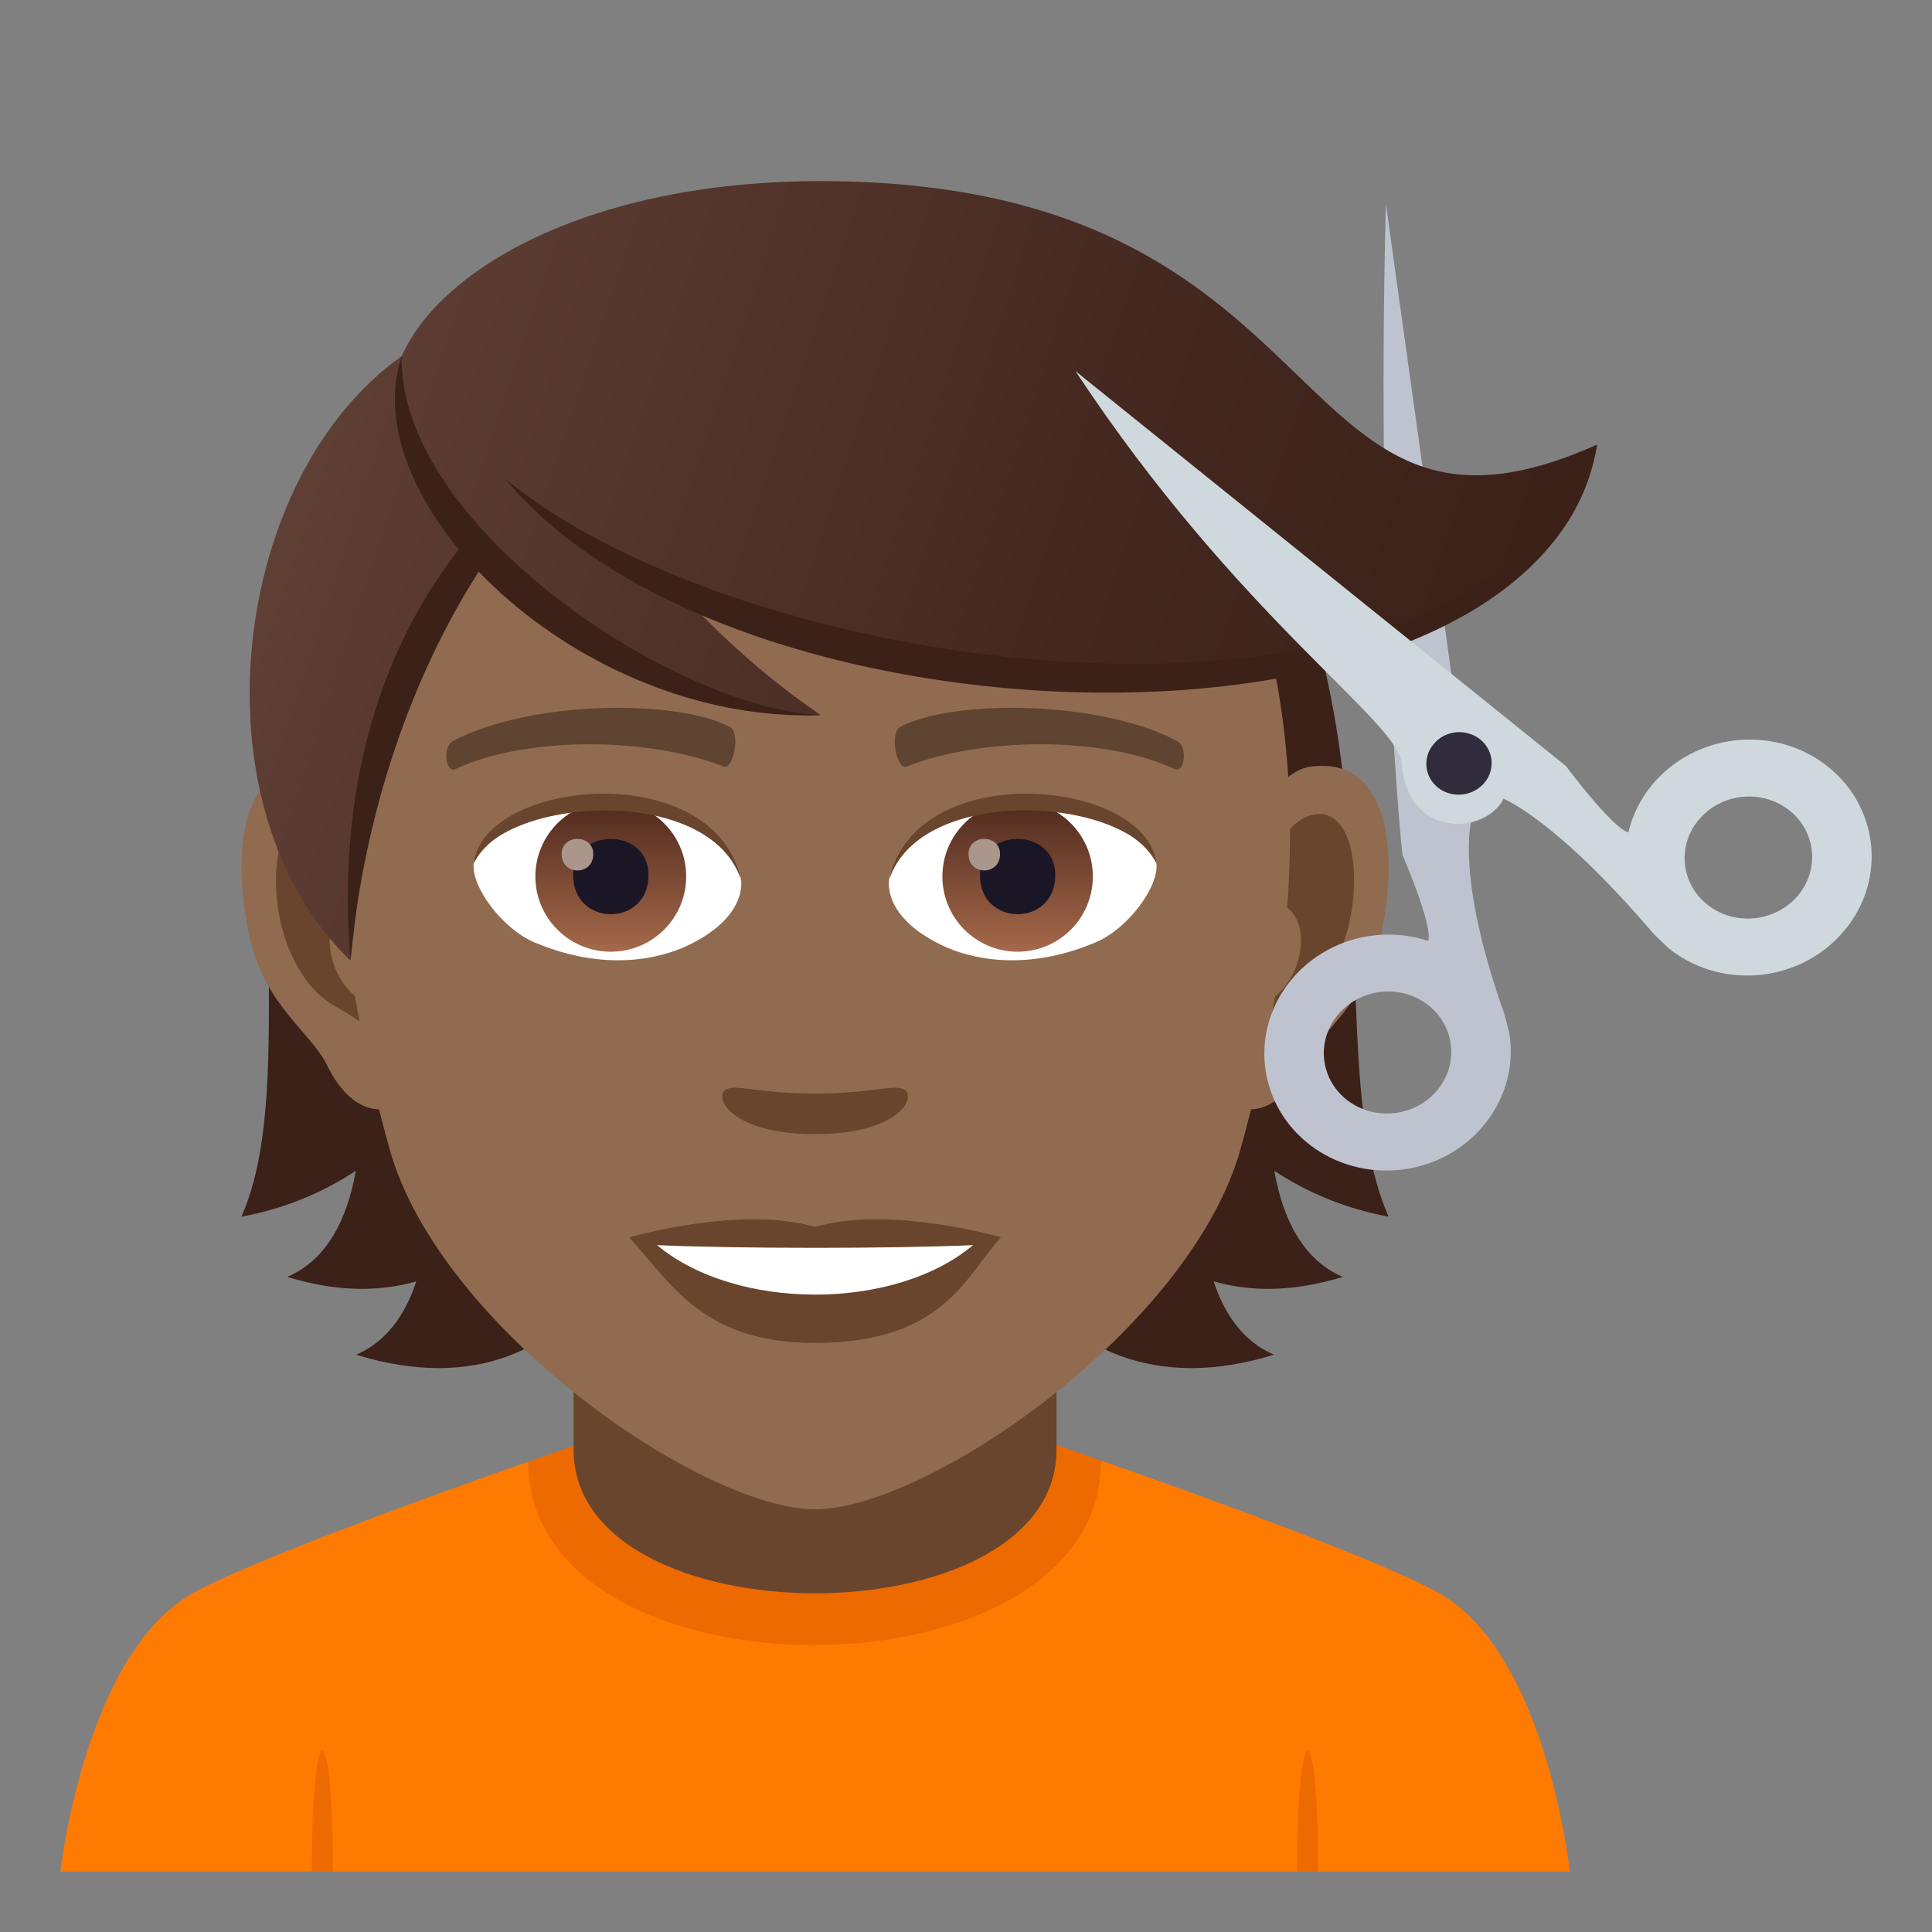 <?xml version="1.0" encoding="utf-8"?>
<!-- Generator: Adobe Illustrator 15.0.0, SVG Export Plug-In . SVG Version: 6.00 Build 0)  -->
<!DOCTYPE svg PUBLIC "-//W3C//DTD SVG 1.1//EN" "http://www.w3.org/Graphics/SVG/1.1/DTD/svg11.dtd">
<svg version="1.1" id="Layer_1" xmlns:x="http://ns.adobe.com/Extensibility/1.0/" xmlns:i="http://ns.adobe.com/AdobeIllustrator/10.0/" xmlns:graph="http://ns.adobe.com/Graphs/1.0/"
	 xmlns="http://www.w3.org/2000/svg" xmlns:xlink="http://www.w3.org/1999/xlink" xmlns:a="http://ns.adobe.com/AdobeSVGViewerExtensions/3.0/"
	 x="0px" y="0px" width="64px" height="64px" viewBox="0 0 64 64" enable-background="new 0 0 64 64" xml:space="preserve">
<rect x="0" y="0" width="64" height="64" fill="#808080" stroke="none"/>
<path fill="#FF7A00" d="M6.431,52.752c2.502-1.365,11.068-4.33,11.068-4.33l18.977-0.037c0,0,8.662,2.994,11.148,4.363
	C51.239,54.732,51.999,62,51.999,62h-50C1.999,62,2.806,54.729,6.431,52.752z"/>
<path fill="#ED6A00" d="M11.026,62h-0.695C10.331,56.668,11.026,56.668,11.026,62z"/>
<path fill="#ED6A00" d="M43.665,62h-0.693C42.972,56.668,43.665,56.668,43.665,62z"/>
<path fill="#ED6A00" d="M17.499,48.422c0,8.123,18.977,8.086,18.977-0.037l-1.707-0.602H19.31L17.499,48.422z"/>
<path fill="#69452D" d="M18.999,48.012c0,6.357,16,6.357,16,0c0-2.164,0-7.035,0-7.035h-16
	C18.999,40.977,18.999,45.848,18.999,48.012z"/>
<path fill="#3B2118" d="M42.212,38.784c1.082,0.714,2.33,1.247,3.787,1.521c-2.586-5.888,1.314-18.237-6.682-27.311
	c-11.27,0.337-12.828,36.722,2.883,31.883c-1-0.433-1.629-1.316-1.996-2.43c1.211,0.347,2.627,0.358,4.275-0.148
	C43.167,41.732,42.499,40.398,42.212,38.784z"/>
<path fill="#3B2118" d="M13.921,12.994c-7.996,9.073-3.334,21.423-5.922,27.311c1.457-0.273,2.707-0.807,3.789-1.521
	c-0.289,1.614-0.957,2.948-2.27,3.515c1.648,0.507,3.063,0.495,4.273,0.148c-0.367,1.113-0.992,1.997-1.992,2.43
	C27.509,49.716,25.192,13.331,13.921,12.994z"/>
<path id="Path_1801_" fill="#916B50" d="M43.442,25.391c-2.547,0.309-4.383,8.816-2.783,11.062c0.225,0.314,1.535,0.813,2.508-1.167
	c0.539-1.098,2.094-2.014,2.574-4.277C46.358,28.108,45.976,25.084,43.442,25.391z"/>
<path id="Path_1800_" fill="#916B50" d="M10.558,25.391c2.547,0.309,4.385,8.816,2.783,11.062c-0.225,0.314-1.537,0.813-2.508-1.167
	c-0.539-1.098-2.094-2.014-2.574-4.277C7.642,28.108,8.026,25.084,10.558,25.391z"/>
<path id="Path_1799_" fill="#69452D" d="M43.372,27.022c-0.664,0.208-1.389,1.22-1.781,2.896c2.322-0.498,1.742,3.362-0.275,3.435
	c0.018,0.389,0.045,0.788,0.092,1.208c0.973-1.409,1.959-0.844,2.938-2.94C45.226,29.73,45.017,26.507,43.372,27.022z"/>
<path id="Path_1798_" fill="#69452D" d="M12.409,29.914c-0.395-1.674-1.117-2.685-1.781-2.892c-1.645-0.516-1.855,2.708-0.975,4.599
	c0.979,2.097,1.967,1.531,2.939,2.94c0.049-0.421,0.074-0.821,0.092-1.21C10.687,33.257,10.116,29.445,12.409,29.914z"/>
<path fill="#916B50" d="M26.999,9.033c-11.029,0-16.342,8.966-15.678,20.493c0.137,2.317,0.783,5.661,1.58,8.524
	c1.654,5.953,10.381,11.948,14.098,11.948s12.443-5.995,14.1-11.948c0.797-2.863,1.441-6.207,1.578-8.524
	C43.341,17.999,38.03,9.033,26.999,9.033z"/>
<path id="Path_1797_" fill="#5E4431" d="M38.981,24.542c-2.521-1.333-7.35-1.399-9.146-0.47c-0.387,0.18-0.131,1.443,0.193,1.323
	c2.504-0.989,6.547-1.013,8.893,0.085C39.233,25.622,39.364,24.727,38.981,24.542z"/>
<path id="Path_1796_" fill="#5E4431" d="M15.019,24.542c2.521-1.333,7.346-1.399,9.146-0.47c0.383,0.18,0.131,1.443-0.193,1.323
	c-2.51-0.989-6.547-1.013-8.895,0.085C14.765,25.622,14.636,24.727,15.019,24.542z"/>
<path id="Path_1795_" fill="#69452D" d="M29.976,36.107c-0.314-0.22-1.053,0.118-2.977,0.118c-1.92,0-2.66-0.338-2.977-0.118
	c-0.375,0.265,0.225,1.462,2.977,1.462C29.753,37.569,30.354,36.372,29.976,36.107z"/>
<path id="Path_1794_" fill="#69452D" d="M26.999,40.645c-2.48-0.729-6.156,0.345-6.156,0.345c1.4,1.522,2.426,3.497,6.156,3.497
	c4.273,0,5.002-2.242,6.158-3.497C33.157,40.989,29.479,39.912,26.999,40.645z"/>
<path id="Path_1793_" fill="#FFFFFF" d="M21.767,41.247c2.602,2.178,7.852,2.192,10.467,0
	C29.462,41.365,24.558,41.367,21.767,41.247z"/>
<path id="Path_1792_" fill="#FFFFFF" d="M24.546,29.084c0.094,0.729-0.402,1.594-1.773,2.241c-0.873,0.411-2.684,0.896-5.066-0.106
	c-1.066-0.449-2.107-1.85-2.014-2.623C16.983,26.166,23.337,25.811,24.546,29.084z"/>
<linearGradient id="Oval_1_" gradientUnits="userSpaceOnUse" x1="-425.343" y1="477.466" x2="-425.343" y2="478.225" gradientTransform="matrix(6.57 0 0 -6.57 2814.78 3168.528)">
	<stop  offset="0" style="stop-color:#A6694A"/>
	<stop  offset="1" style="stop-color:#4F2A1E"/>
	<a:midPointStop  offset="0" style="stop-color:#A6694A"/>
	<a:midPointStop  offset="0.5" style="stop-color:#A6694A"/>
	<a:midPointStop  offset="1" style="stop-color:#4F2A1E"/>
</linearGradient>
<ellipse id="Oval_242_" fill="url(#Oval_1_)" cx="20.233" cy="29.035" rx="2.498" ry="2.492"/>
<path id="Path_1791_" fill="#1A1626" d="M18.987,28.99c0,1.725,2.496,1.725,2.496,0C21.483,27.39,18.987,27.39,18.987,28.99z"/>
<path id="Path_1790_" fill="#AB968C" d="M18.606,28.292c0,0.724,1.047,0.724,1.047,0C19.653,27.622,18.606,27.622,18.606,28.292z"/>
<path id="Path_1789_" fill="#69452D" d="M24.558,29.182c-1.014-3.253-7.924-2.773-8.865-0.586
	C16.04,25.795,23.694,25.057,24.558,29.182z"/>
<path id="Path_1788_" fill="#FFFFFF" d="M29.454,29.084c-0.096,0.729,0.4,1.594,1.773,2.241c0.871,0.411,2.684,0.896,5.064-0.106
	c1.07-0.449,2.109-1.85,2.016-2.623C37.019,26.166,30.661,25.811,29.454,29.084z"/>
<linearGradient id="Oval_2_" gradientUnits="userSpaceOnUse" x1="-425.991" y1="477.466" x2="-425.991" y2="478.225" gradientTransform="matrix(6.57 0 0 -6.57 2832.511 3168.528)">
	<stop  offset="0" style="stop-color:#A6694A"/>
	<stop  offset="1" style="stop-color:#4F2A1E"/>
	<a:midPointStop  offset="0" style="stop-color:#A6694A"/>
	<a:midPointStop  offset="0.5" style="stop-color:#A6694A"/>
	<a:midPointStop  offset="1" style="stop-color:#4F2A1E"/>
</linearGradient>
<circle id="Oval_241_" fill="url(#Oval_2_)" cx="33.71" cy="29.035" r="2.492"/>
<path id="Path_1787_" fill="#1A1626" d="M32.462,28.99c0,1.725,2.496,1.725,2.496,0C34.958,27.39,32.462,27.39,32.462,28.99z"/>
<path id="Path_1786_" fill="#AB968C" d="M32.083,28.292c0,0.724,1.045,0.724,1.045,0C33.128,27.622,32.083,27.622,32.083,28.292z"/>
<path id="Path_1785_" fill="#69452D" d="M29.442,29.182c1.012-3.252,7.92-2.786,8.865-0.586
	C37.958,25.795,30.306,25.057,29.442,29.182z"/>
<linearGradient id="SVGID_1_" gradientUnits="userSpaceOnUse" x1="46.497" y1="31.895" x2="7.497" y2="19.02">
	<stop  offset="0" style="stop-color:#3B2118"/>
	<stop  offset="0.344" style="stop-color:#44281F"/>
	<stop  offset="0.905" style="stop-color:#5C3C32"/>
	<stop  offset="1" style="stop-color:#614036"/>
	<a:midPointStop  offset="0" style="stop-color:#3B2118"/>
	<a:midPointStop  offset="0.6" style="stop-color:#3B2118"/>
	<a:midPointStop  offset="1" style="stop-color:#614036"/>
</linearGradient>
<path fill="url(#SVGID_1_)" d="M27.19,23.691c-7.068-4.807-10.934-13.219-10.934-13.219c-8.113,1.852-10.723,15.515-4.648,21.344
	c0.715-5.879,0.865-9.744,4.445-13.708C18.515,21.76,23.048,23.776,27.19,23.691z"/>
<path fill="#BEC3CF" d="M45.909,6.748c-0.338,13.354,0.547,21.566,0.547,21.566s1.02,2.348,0.854,2.854
	c-0.557-0.184-1.17-0.254-1.799-0.182c-2.24,0.262-3.854,2.211-3.602,4.352c0.25,2.145,2.27,3.668,4.508,3.41
	c2.24-0.262,3.854-2.213,3.604-4.355c-0.025-0.234-0.186-0.803-0.199-0.84c-1.633-4.602-1.072-6.408-1.072-6.408L45.909,6.748z
	 M46.198,36.871c-1.158,0.137-2.203-0.652-2.332-1.76s0.707-2.115,1.863-2.252c1.16-0.135,2.205,0.654,2.332,1.762
	C48.194,35.729,47.356,36.738,46.198,36.871z"/>
<linearGradient id="SVGID_2_" gradientUnits="userSpaceOnUse" x1="50.191" y1="20.706" x2="11.192" y2="7.831">
	<stop  offset="0" style="stop-color:#3B2118"/>
	<stop  offset="0.344" style="stop-color:#44281F"/>
	<stop  offset="0.905" style="stop-color:#5C3C32"/>
	<stop  offset="1" style="stop-color:#614036"/>
	<a:midPointStop  offset="0" style="stop-color:#3B2118"/>
	<a:midPointStop  offset="0.6" style="stop-color:#3B2118"/>
	<a:midPointStop  offset="1" style="stop-color:#614036"/>
</linearGradient>
<path fill="url(#SVGID_2_)" d="M27.177,6c-11.322,0-17.02,6.408-12.855,10.098c7.4,6.557,36.658,10.461,38.584-1.371
	C42.267,19.49,44.874,6,27.177,6z"/>
<path fill="#3B2118" d="M13.304,11.804c-0.1,5.564,8.943,11.644,13.887,11.888C19.13,23.967,11.687,16.662,13.304,11.804z"/>
<path fill="#3B2118" d="M15.372,17.988c-2.359,2.883-4.285,7.461-3.764,13.828c0.488-5.307,2.283-9.918,4.418-13.132
	C15.798,18.464,15.587,18.225,15.372,17.988z"/>
<path fill="#3B2118" d="M16.716,15.842c8.25,6.844,32.098,9.875,36.189-1.115C51.06,25.748,24.466,25.248,16.716,15.842z"/>
<path fill="#CFD8DD" d="M54.726,26c-0.393,0.477-0.65,1.014-0.785,1.572c-0.531-0.135-2.068-2.197-2.068-2.197L35.626,12.293
	c5.391,8.164,10.705,11.604,10.807,12.994c0.182,2.51,2.779,2.373,3.373,1.172c0,0,1.717,0.668,4.926,4.422
	c0.025,0.029,0.447,0.459,0.637,0.605c1.764,1.33,4.332,1.029,5.738-0.672c1.41-1.697,1.121-4.156-0.643-5.486
	C58.702,23.998,56.138,24.301,54.726,26z M59.569,29.654c-0.73,0.877-2.059,1.033-2.969,0.346c-0.912-0.688-1.061-1.959-0.332-2.838
	c0.727-0.879,2.057-1.035,2.967-0.348C60.147,27.502,60.296,28.773,59.569,29.654z"/>
<path fill="#302C3B" d="M49.007,24.473c0.465,0.354,0.543,1.004,0.17,1.453c-0.375,0.451-1.055,0.531-1.521,0.182
	c-0.467-0.355-0.545-1.004-0.168-1.455C47.856,24.199,48.538,24.121,49.007,24.473z"/>
</svg>
